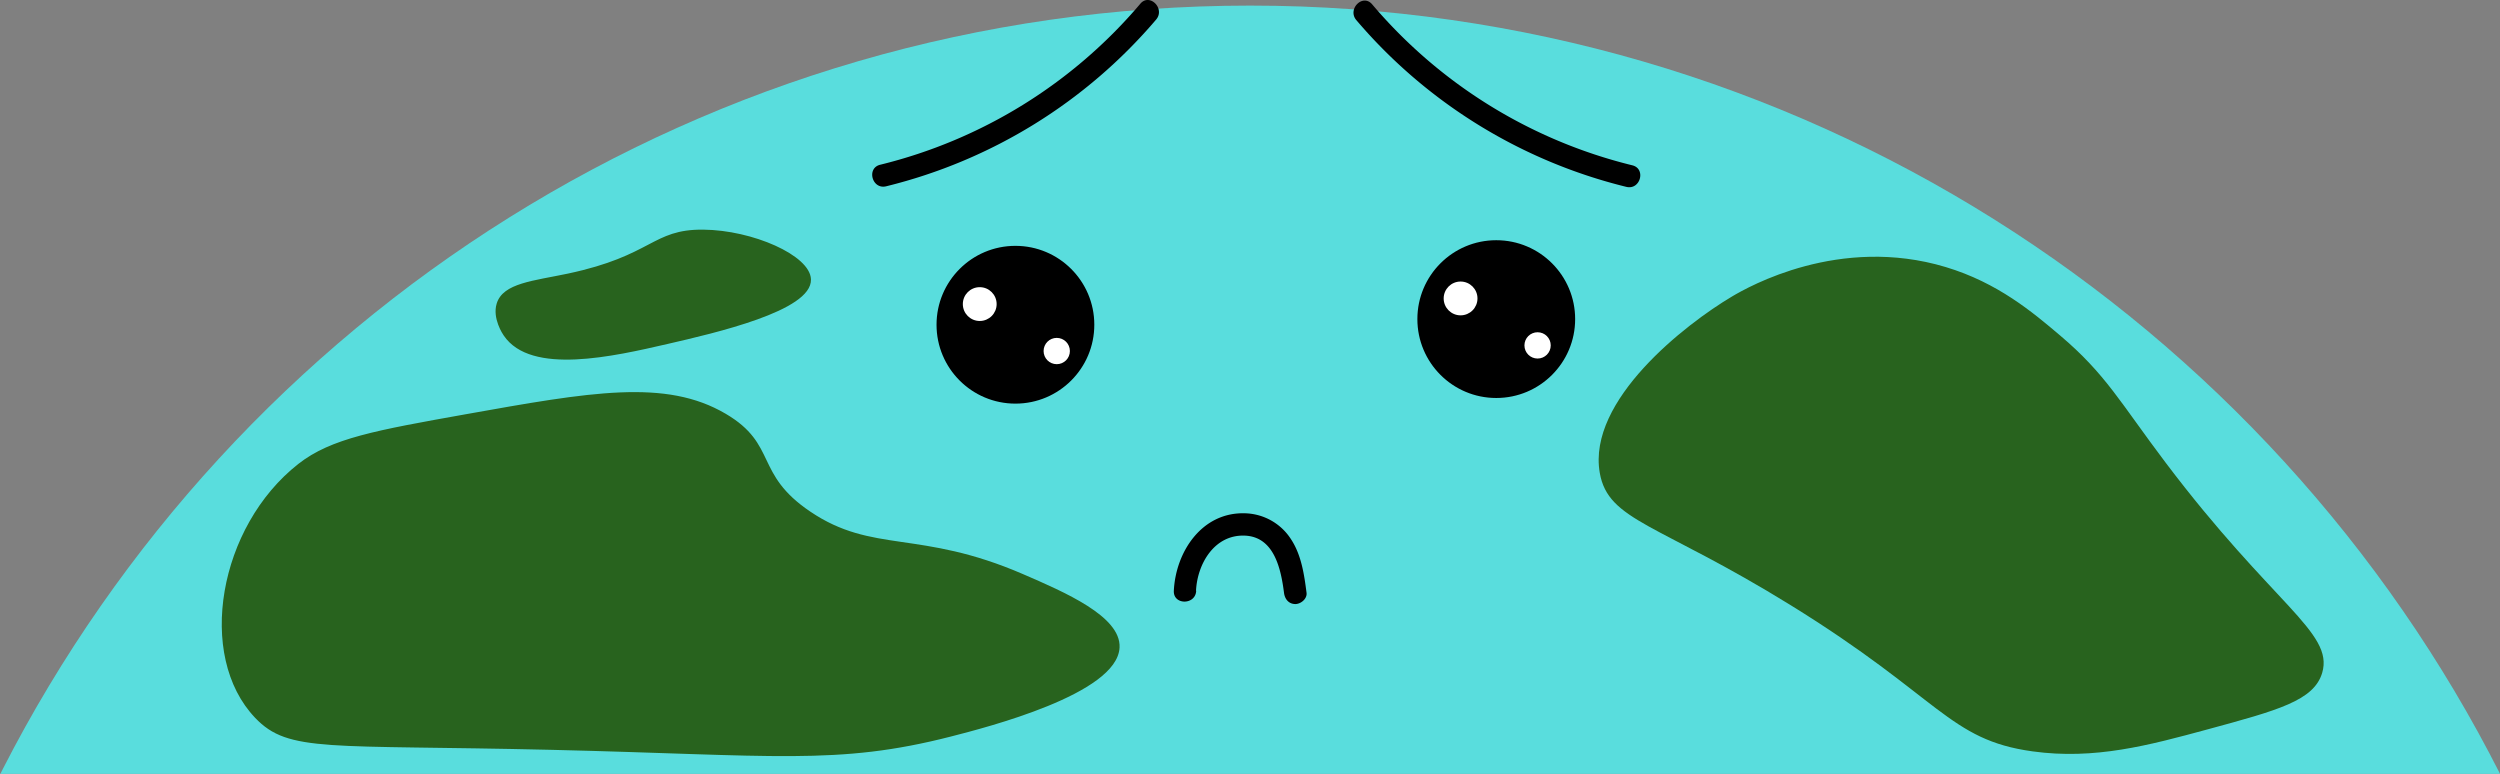 <svg xmlns="http://www.w3.org/2000/svg" viewBox="0 0 1331 412" id="el_eQ7eHj7P2">
    <rect x="0" y="0" width="1331" height="412" fill="#808080" stroke="none"/>
    <style>@-webkit-keyframes kf_el_fYfEte7AAdu_an_wz14UUvMk{16.67%{-webkit-transform: translate(1014.991px, 87.421px) translate(-1014.991px, -87.421px) translate(0px, 0px);transform: translate(1014.991px, 87.421px) translate(-1014.991px, -87.421px) translate(0px, 0px);}33.33%{-webkit-transform: translate(1014.991px, 87.421px) translate(-1014.991px, -87.421px) translate(0px, 20px);transform: translate(1014.991px, 87.421px) translate(-1014.991px, -87.421px) translate(0px, 20px);}50%{-webkit-transform: translate(1014.991px, 87.421px) translate(-1014.991px, -87.421px) translate(0px, 0px);transform: translate(1014.991px, 87.421px) translate(-1014.991px, -87.421px) translate(0px, 0px);}66.67%{-webkit-transform: translate(1014.991px, 87.421px) translate(-1014.991px, -87.421px) translate(0px, 20px);transform: translate(1014.991px, 87.421px) translate(-1014.991px, -87.421px) translate(0px, 20px);}83.33%{-webkit-transform: translate(1014.991px, 87.421px) translate(-1014.991px, -87.421px) translate(0px, 0px);transform: translate(1014.991px, 87.421px) translate(-1014.991px, -87.421px) translate(0px, 0px);}0%{-webkit-transform: translate(1014.991px, 87.421px) translate(-1014.991px, -87.421px) translate(0px, 0px);transform: translate(1014.991px, 87.421px) translate(-1014.991px, -87.421px) translate(0px, 0px);}100%{-webkit-transform: translate(1014.991px, 87.421px) translate(-1014.991px, -87.421px) translate(0px, 0px);transform: translate(1014.991px, 87.421px) translate(-1014.991px, -87.421px) translate(0px, 0px);}}@keyframes kf_el_fYfEte7AAdu_an_wz14UUvMk{16.67%{-webkit-transform: translate(1014.991px, 87.421px) translate(-1014.991px, -87.421px) translate(0px, 0px);transform: translate(1014.991px, 87.421px) translate(-1014.991px, -87.421px) translate(0px, 0px);}33.33%{-webkit-transform: translate(1014.991px, 87.421px) translate(-1014.991px, -87.421px) translate(0px, 20px);transform: translate(1014.991px, 87.421px) translate(-1014.991px, -87.421px) translate(0px, 20px);}50%{-webkit-transform: translate(1014.991px, 87.421px) translate(-1014.991px, -87.421px) translate(0px, 0px);transform: translate(1014.991px, 87.421px) translate(-1014.991px, -87.421px) translate(0px, 0px);}66.67%{-webkit-transform: translate(1014.991px, 87.421px) translate(-1014.991px, -87.421px) translate(0px, 20px);transform: translate(1014.991px, 87.421px) translate(-1014.991px, -87.421px) translate(0px, 20px);}83.33%{-webkit-transform: translate(1014.991px, 87.421px) translate(-1014.991px, -87.421px) translate(0px, 0px);transform: translate(1014.991px, 87.421px) translate(-1014.991px, -87.421px) translate(0px, 0px);}0%{-webkit-transform: translate(1014.991px, 87.421px) translate(-1014.991px, -87.421px) translate(0px, 0px);transform: translate(1014.991px, 87.421px) translate(-1014.991px, -87.421px) translate(0px, 0px);}100%{-webkit-transform: translate(1014.991px, 87.421px) translate(-1014.991px, -87.421px) translate(0px, 0px);transform: translate(1014.991px, 87.421px) translate(-1014.991px, -87.421px) translate(0px, 0px);}}@-webkit-keyframes kf_el_lTjweR1XBRU_an_kThBsT7j0{16.67%{-webkit-transform: translate(758.753px, 87.112px) translate(-758.753px, -87.112px) translate(0px, 0px);transform: translate(758.753px, 87.112px) translate(-758.753px, -87.112px) translate(0px, 0px);}33.33%{-webkit-transform: translate(758.753px, 87.112px) translate(-758.753px, -87.112px) translate(0px, 20px);transform: translate(758.753px, 87.112px) translate(-758.753px, -87.112px) translate(0px, 20px);}50%{-webkit-transform: translate(758.753px, 87.112px) translate(-758.753px, -87.112px) translate(0px, 0px);transform: translate(758.753px, 87.112px) translate(-758.753px, -87.112px) translate(0px, 0px);}66.67%{-webkit-transform: translate(758.753px, 87.112px) translate(-758.753px, -87.112px) translate(0px, 20px);transform: translate(758.753px, 87.112px) translate(-758.753px, -87.112px) translate(0px, 20px);}83.33%{-webkit-transform: translate(758.753px, 87.112px) translate(-758.753px, -87.112px) translate(0px, 0px);transform: translate(758.753px, 87.112px) translate(-758.753px, -87.112px) translate(0px, 0px);}0%{-webkit-transform: translate(758.753px, 87.112px) translate(-758.753px, -87.112px) translate(0px, 0px);transform: translate(758.753px, 87.112px) translate(-758.753px, -87.112px) translate(0px, 0px);}100%{-webkit-transform: translate(758.753px, 87.112px) translate(-758.753px, -87.112px) translate(0px, 0px);transform: translate(758.753px, 87.112px) translate(-758.753px, -87.112px) translate(0px, 0px);}}@keyframes kf_el_lTjweR1XBRU_an_kThBsT7j0{16.67%{-webkit-transform: translate(758.753px, 87.112px) translate(-758.753px, -87.112px) translate(0px, 0px);transform: translate(758.753px, 87.112px) translate(-758.753px, -87.112px) translate(0px, 0px);}33.33%{-webkit-transform: translate(758.753px, 87.112px) translate(-758.753px, -87.112px) translate(0px, 20px);transform: translate(758.753px, 87.112px) translate(-758.753px, -87.112px) translate(0px, 20px);}50%{-webkit-transform: translate(758.753px, 87.112px) translate(-758.753px, -87.112px) translate(0px, 0px);transform: translate(758.753px, 87.112px) translate(-758.753px, -87.112px) translate(0px, 0px);}66.67%{-webkit-transform: translate(758.753px, 87.112px) translate(-758.753px, -87.112px) translate(0px, 20px);transform: translate(758.753px, 87.112px) translate(-758.753px, -87.112px) translate(0px, 20px);}83.33%{-webkit-transform: translate(758.753px, 87.112px) translate(-758.753px, -87.112px) translate(0px, 0px);transform: translate(758.753px, 87.112px) translate(-758.753px, -87.112px) translate(0px, 0px);}0%{-webkit-transform: translate(758.753px, 87.112px) translate(-758.753px, -87.112px) translate(0px, 0px);transform: translate(758.753px, 87.112px) translate(-758.753px, -87.112px) translate(0px, 0px);}100%{-webkit-transform: translate(758.753px, 87.112px) translate(-758.753px, -87.112px) translate(0px, 0px);transform: translate(758.753px, 87.112px) translate(-758.753px, -87.112px) translate(0px, 0px);}}@-webkit-keyframes kf_el_QZUnsjOc1l5_an_ZWnX_u28F{16.67%{-webkit-transform: translate(919.332px, 350.368px) translate(-919.332px, -350.368px) translate(0px, 10px);transform: translate(919.332px, 350.368px) translate(-919.332px, -350.368px) translate(0px, 10px);}33.33%{-webkit-transform: translate(919.332px, 350.368px) translate(-919.332px, -350.368px) translate(0px, 0px);transform: translate(919.332px, 350.368px) translate(-919.332px, -350.368px) translate(0px, 0px);}50%{-webkit-transform: translate(919.332px, 350.368px) translate(-919.332px, -350.368px) translate(0px, 10px);transform: translate(919.332px, 350.368px) translate(-919.332px, -350.368px) translate(0px, 10px);}66.67%{-webkit-transform: translate(919.332px, 350.368px) translate(-919.332px, -350.368px) translate(0px, 0px);transform: translate(919.332px, 350.368px) translate(-919.332px, -350.368px) translate(0px, 0px);}83.33%{-webkit-transform: translate(919.332px, 350.368px) translate(-919.332px, -350.368px) translate(0px, 10px);transform: translate(919.332px, 350.368px) translate(-919.332px, -350.368px) translate(0px, 10px);}0%{-webkit-transform: translate(919.332px, 350.368px) translate(-919.332px, -350.368px) translate(0px, 10px);transform: translate(919.332px, 350.368px) translate(-919.332px, -350.368px) translate(0px, 10px);}100%{-webkit-transform: translate(919.332px, 350.368px) translate(-919.332px, -350.368px) translate(0px, 10px);transform: translate(919.332px, 350.368px) translate(-919.332px, -350.368px) translate(0px, 10px);}}@keyframes kf_el_QZUnsjOc1l5_an_ZWnX_u28F{16.67%{-webkit-transform: translate(919.332px, 350.368px) translate(-919.332px, -350.368px) translate(0px, 10px);transform: translate(919.332px, 350.368px) translate(-919.332px, -350.368px) translate(0px, 10px);}33.33%{-webkit-transform: translate(919.332px, 350.368px) translate(-919.332px, -350.368px) translate(0px, 0px);transform: translate(919.332px, 350.368px) translate(-919.332px, -350.368px) translate(0px, 0px);}50%{-webkit-transform: translate(919.332px, 350.368px) translate(-919.332px, -350.368px) translate(0px, 10px);transform: translate(919.332px, 350.368px) translate(-919.332px, -350.368px) translate(0px, 10px);}66.67%{-webkit-transform: translate(919.332px, 350.368px) translate(-919.332px, -350.368px) translate(0px, 0px);transform: translate(919.332px, 350.368px) translate(-919.332px, -350.368px) translate(0px, 0px);}83.33%{-webkit-transform: translate(919.332px, 350.368px) translate(-919.332px, -350.368px) translate(0px, 10px);transform: translate(919.332px, 350.368px) translate(-919.332px, -350.368px) translate(0px, 10px);}0%{-webkit-transform: translate(919.332px, 350.368px) translate(-919.332px, -350.368px) translate(0px, 10px);transform: translate(919.332px, 350.368px) translate(-919.332px, -350.368px) translate(0px, 10px);}100%{-webkit-transform: translate(919.332px, 350.368px) translate(-919.332px, -350.368px) translate(0px, 10px);transform: translate(919.332px, 350.368px) translate(-919.332px, -350.368px) translate(0px, 10px);}}@-webkit-keyframes kf_el_BU2d9ce8kB_an_3q4s2wIEJ{6.67%{-webkit-transform: translate(807.11px, 182.39px) translate(-807.11px, -182.39px) translate(5px, -5px);transform: translate(807.11px, 182.39px) translate(-807.11px, -182.39px) translate(5px, -5px);}23.33%{-webkit-transform: translate(807.11px, 182.39px) translate(-807.11px, -182.39px) translate(0px, 0px);transform: translate(807.11px, 182.39px) translate(-807.11px, -182.39px) translate(0px, 0px);}40%{-webkit-transform: translate(807.11px, 182.39px) translate(-807.11px, -182.39px) translate(5px, -5px);transform: translate(807.11px, 182.39px) translate(-807.11px, -182.39px) translate(5px, -5px);}56.67%{-webkit-transform: translate(807.11px, 182.39px) translate(-807.11px, -182.39px) translate(0px, 0px);transform: translate(807.11px, 182.39px) translate(-807.11px, -182.39px) translate(0px, 0px);}73.33%{-webkit-transform: translate(807.11px, 182.39px) translate(-807.11px, -182.39px) translate(5px, -5px);transform: translate(807.11px, 182.39px) translate(-807.11px, -182.39px) translate(5px, -5px);}0%{-webkit-transform: translate(807.11px, 182.39px) translate(-807.11px, -182.39px) translate(5px, -5px);transform: translate(807.11px, 182.39px) translate(-807.11px, -182.39px) translate(5px, -5px);}100%{-webkit-transform: translate(807.11px, 182.39px) translate(-807.11px, -182.39px) translate(5px, -5px);transform: translate(807.11px, 182.39px) translate(-807.11px, -182.39px) translate(5px, -5px);}}@keyframes kf_el_BU2d9ce8kB_an_3q4s2wIEJ{6.67%{-webkit-transform: translate(807.11px, 182.39px) translate(-807.11px, -182.39px) translate(5px, -5px);transform: translate(807.11px, 182.39px) translate(-807.11px, -182.39px) translate(5px, -5px);}23.33%{-webkit-transform: translate(807.11px, 182.39px) translate(-807.11px, -182.39px) translate(0px, 0px);transform: translate(807.11px, 182.39px) translate(-807.11px, -182.39px) translate(0px, 0px);}40%{-webkit-transform: translate(807.11px, 182.39px) translate(-807.11px, -182.39px) translate(5px, -5px);transform: translate(807.11px, 182.39px) translate(-807.11px, -182.39px) translate(5px, -5px);}56.67%{-webkit-transform: translate(807.11px, 182.39px) translate(-807.11px, -182.39px) translate(0px, 0px);transform: translate(807.11px, 182.39px) translate(-807.11px, -182.39px) translate(0px, 0px);}73.33%{-webkit-transform: translate(807.11px, 182.39px) translate(-807.11px, -182.39px) translate(5px, -5px);transform: translate(807.11px, 182.39px) translate(-807.11px, -182.39px) translate(5px, -5px);}0%{-webkit-transform: translate(807.11px, 182.39px) translate(-807.11px, -182.39px) translate(5px, -5px);transform: translate(807.11px, 182.39px) translate(-807.11px, -182.39px) translate(5px, -5px);}100%{-webkit-transform: translate(807.11px, 182.39px) translate(-807.11px, -182.39px) translate(5px, -5px);transform: translate(807.11px, 182.39px) translate(-807.11px, -182.39px) translate(5px, -5px);}}@-webkit-keyframes kf_el_GZ13ceM0MN_an_kMynmLBX1{6.67%{-webkit-transform: translate(774.11px, 145.39px) translate(-774.11px, -145.39px) translate(-5px, 5px);transform: translate(774.11px, 145.39px) translate(-774.11px, -145.39px) translate(-5px, 5px);}23.33%{-webkit-transform: translate(774.11px, 145.39px) translate(-774.11px, -145.39px) translate(0px, 0px);transform: translate(774.11px, 145.39px) translate(-774.11px, -145.39px) translate(0px, 0px);}40%{-webkit-transform: translate(774.11px, 145.39px) translate(-774.11px, -145.39px) translate(-5px, 5px);transform: translate(774.11px, 145.39px) translate(-774.11px, -145.39px) translate(-5px, 5px);}56.67%{-webkit-transform: translate(774.11px, 145.39px) translate(-774.11px, -145.39px) translate(0px, 0px);transform: translate(774.11px, 145.39px) translate(-774.11px, -145.39px) translate(0px, 0px);}73.33%{-webkit-transform: translate(774.11px, 145.39px) translate(-774.11px, -145.39px) translate(-5px, 5px);transform: translate(774.11px, 145.39px) translate(-774.11px, -145.39px) translate(-5px, 5px);}0%{-webkit-transform: translate(774.11px, 145.39px) translate(-774.11px, -145.39px) translate(-5px, 5px);transform: translate(774.11px, 145.39px) translate(-774.11px, -145.39px) translate(-5px, 5px);}100%{-webkit-transform: translate(774.11px, 145.39px) translate(-774.11px, -145.39px) translate(-5px, 5px);transform: translate(774.11px, 145.39px) translate(-774.11px, -145.39px) translate(-5px, 5px);}}@keyframes kf_el_GZ13ceM0MN_an_kMynmLBX1{6.67%{-webkit-transform: translate(774.11px, 145.39px) translate(-774.11px, -145.39px) translate(-5px, 5px);transform: translate(774.11px, 145.39px) translate(-774.11px, -145.39px) translate(-5px, 5px);}23.33%{-webkit-transform: translate(774.11px, 145.39px) translate(-774.11px, -145.39px) translate(0px, 0px);transform: translate(774.11px, 145.39px) translate(-774.11px, -145.39px) translate(0px, 0px);}40%{-webkit-transform: translate(774.11px, 145.39px) translate(-774.11px, -145.39px) translate(-5px, 5px);transform: translate(774.11px, 145.39px) translate(-774.11px, -145.39px) translate(-5px, 5px);}56.67%{-webkit-transform: translate(774.11px, 145.39px) translate(-774.11px, -145.39px) translate(0px, 0px);transform: translate(774.11px, 145.39px) translate(-774.11px, -145.39px) translate(0px, 0px);}73.33%{-webkit-transform: translate(774.11px, 145.39px) translate(-774.11px, -145.39px) translate(-5px, 5px);transform: translate(774.11px, 145.39px) translate(-774.11px, -145.39px) translate(-5px, 5px);}0%{-webkit-transform: translate(774.11px, 145.39px) translate(-774.11px, -145.39px) translate(-5px, 5px);transform: translate(774.11px, 145.39px) translate(-774.11px, -145.39px) translate(-5px, 5px);}100%{-webkit-transform: translate(774.11px, 145.39px) translate(-774.11px, -145.39px) translate(-5px, 5px);transform: translate(774.11px, 145.39px) translate(-774.11px, -145.39px) translate(-5px, 5px);}}@-webkit-keyframes kf_el_6pf3MXPoVQ_an_thG6wXOXH{6.67%{-webkit-transform: translate(551.11px, 185.39px) translate(-551.11px, -185.39px) translate(5px, -5px);transform: translate(551.11px, 185.39px) translate(-551.11px, -185.39px) translate(5px, -5px);}23.33%{-webkit-transform: translate(551.11px, 185.39px) translate(-551.11px, -185.39px) translate(0px, 0px);transform: translate(551.11px, 185.39px) translate(-551.11px, -185.39px) translate(0px, 0px);}40%{-webkit-transform: translate(551.11px, 185.39px) translate(-551.11px, -185.39px) translate(5px, -5px);transform: translate(551.11px, 185.39px) translate(-551.11px, -185.39px) translate(5px, -5px);}56.67%{-webkit-transform: translate(551.11px, 185.39px) translate(-551.11px, -185.39px) translate(0px, 0px);transform: translate(551.11px, 185.39px) translate(-551.11px, -185.39px) translate(0px, 0px);}73.33%{-webkit-transform: translate(551.11px, 185.39px) translate(-551.11px, -185.39px) translate(5px, -5px);transform: translate(551.11px, 185.39px) translate(-551.11px, -185.39px) translate(5px, -5px);}0%{-webkit-transform: translate(551.11px, 185.39px) translate(-551.11px, -185.39px) translate(5px, -5px);transform: translate(551.11px, 185.39px) translate(-551.11px, -185.39px) translate(5px, -5px);}100%{-webkit-transform: translate(551.11px, 185.39px) translate(-551.11px, -185.39px) translate(5px, -5px);transform: translate(551.11px, 185.39px) translate(-551.11px, -185.39px) translate(5px, -5px);}}@keyframes kf_el_6pf3MXPoVQ_an_thG6wXOXH{6.67%{-webkit-transform: translate(551.11px, 185.39px) translate(-551.11px, -185.39px) translate(5px, -5px);transform: translate(551.11px, 185.39px) translate(-551.11px, -185.39px) translate(5px, -5px);}23.33%{-webkit-transform: translate(551.11px, 185.39px) translate(-551.11px, -185.39px) translate(0px, 0px);transform: translate(551.11px, 185.39px) translate(-551.11px, -185.39px) translate(0px, 0px);}40%{-webkit-transform: translate(551.11px, 185.39px) translate(-551.11px, -185.39px) translate(5px, -5px);transform: translate(551.11px, 185.39px) translate(-551.11px, -185.39px) translate(5px, -5px);}56.67%{-webkit-transform: translate(551.11px, 185.39px) translate(-551.11px, -185.39px) translate(0px, 0px);transform: translate(551.11px, 185.39px) translate(-551.11px, -185.39px) translate(0px, 0px);}73.33%{-webkit-transform: translate(551.11px, 185.39px) translate(-551.11px, -185.39px) translate(5px, -5px);transform: translate(551.11px, 185.39px) translate(-551.11px, -185.39px) translate(5px, -5px);}0%{-webkit-transform: translate(551.11px, 185.39px) translate(-551.11px, -185.39px) translate(5px, -5px);transform: translate(551.11px, 185.39px) translate(-551.11px, -185.39px) translate(5px, -5px);}100%{-webkit-transform: translate(551.11px, 185.39px) translate(-551.11px, -185.39px) translate(5px, -5px);transform: translate(551.11px, 185.39px) translate(-551.11px, -185.39px) translate(5px, -5px);}}@-webkit-keyframes kf_el_Xm0ryZQ16a_an_utVvBC2Ai{6.67%{-webkit-transform: translate(518.11px, 148.39px) translate(-518.11px, -148.39px) translate(-5px, 5px);transform: translate(518.11px, 148.39px) translate(-518.11px, -148.39px) translate(-5px, 5px);}23.33%{-webkit-transform: translate(518.11px, 148.39px) translate(-518.11px, -148.39px) translate(0px, 0px);transform: translate(518.11px, 148.39px) translate(-518.11px, -148.39px) translate(0px, 0px);}40%{-webkit-transform: translate(518.11px, 148.39px) translate(-518.11px, -148.39px) translate(-5px, 5px);transform: translate(518.11px, 148.39px) translate(-518.11px, -148.39px) translate(-5px, 5px);}56.67%{-webkit-transform: translate(518.11px, 148.39px) translate(-518.11px, -148.39px) translate(0px, 0px);transform: translate(518.11px, 148.39px) translate(-518.11px, -148.39px) translate(0px, 0px);}73.33%{-webkit-transform: translate(518.11px, 148.39px) translate(-518.11px, -148.39px) translate(-5px, 5px);transform: translate(518.11px, 148.39px) translate(-518.11px, -148.39px) translate(-5px, 5px);}0%{-webkit-transform: translate(518.11px, 148.39px) translate(-518.11px, -148.39px) translate(-5px, 5px);transform: translate(518.11px, 148.39px) translate(-518.11px, -148.39px) translate(-5px, 5px);}100%{-webkit-transform: translate(518.11px, 148.39px) translate(-518.11px, -148.39px) translate(-5px, 5px);transform: translate(518.11px, 148.39px) translate(-518.11px, -148.39px) translate(-5px, 5px);}}@keyframes kf_el_Xm0ryZQ16a_an_utVvBC2Ai{6.67%{-webkit-transform: translate(518.11px, 148.39px) translate(-518.11px, -148.39px) translate(-5px, 5px);transform: translate(518.11px, 148.39px) translate(-518.11px, -148.39px) translate(-5px, 5px);}23.33%{-webkit-transform: translate(518.11px, 148.39px) translate(-518.11px, -148.39px) translate(0px, 0px);transform: translate(518.11px, 148.39px) translate(-518.11px, -148.39px) translate(0px, 0px);}40%{-webkit-transform: translate(518.11px, 148.39px) translate(-518.11px, -148.39px) translate(-5px, 5px);transform: translate(518.11px, 148.39px) translate(-518.11px, -148.39px) translate(-5px, 5px);}56.67%{-webkit-transform: translate(518.11px, 148.39px) translate(-518.11px, -148.39px) translate(0px, 0px);transform: translate(518.11px, 148.39px) translate(-518.11px, -148.39px) translate(0px, 0px);}73.33%{-webkit-transform: translate(518.11px, 148.39px) translate(-518.11px, -148.39px) translate(-5px, 5px);transform: translate(518.11px, 148.39px) translate(-518.11px, -148.39px) translate(-5px, 5px);}0%{-webkit-transform: translate(518.11px, 148.39px) translate(-518.11px, -148.39px) translate(-5px, 5px);transform: translate(518.11px, 148.39px) translate(-518.11px, -148.39px) translate(-5px, 5px);}100%{-webkit-transform: translate(518.11px, 148.39px) translate(-518.11px, -148.39px) translate(-5px, 5px);transform: translate(518.11px, 148.39px) translate(-518.11px, -148.39px) translate(-5px, 5px);}}#el_eQ7eHj7P2 *{-webkit-animation-duration: 1s;animation-duration: 1s;-webkit-animation-iteration-count: infinite;animation-iteration-count: infinite;-webkit-animation-timing-function: cubic-bezier(0, 0, 1, 1);animation-timing-function: cubic-bezier(0, 0, 1, 1);}#el_QGRO_G4BGJ{fill: #59dddd;-webkit-transform: translate(-294.39px, -87.11px);transform: translate(-294.39px, -87.11px);}#el_xWnUmlc0in{fill: #28631e;stroke: #28631e;stroke-miterlimit: 10;-webkit-transform: translate(-294.39px, -87.11px);transform: translate(-294.39px, -87.11px);}#el_gLTYFzOlcS{fill: #28631e;stroke: #28631e;stroke-miterlimit: 10;-webkit-transform: translate(-294.39px, -87.11px);transform: translate(-294.39px, -87.11px);}#el_QwlPrHOVru{fill: #28631e;stroke: #28631e;stroke-miterlimit: 10;-webkit-transform: translate(-294.39px, -87.11px);transform: translate(-294.39px, -87.11px);}#el_B_BtNwqV5R{stroke-miterlimit: 10;stroke: #000;}#el_wLcz_7VJj0{stroke-miterlimit: 10;stroke: #000;}#el_Xm0ryZQ16a{stroke-miterlimit: 10;fill: #fff;stroke: #fff;}#el_6pf3MXPoVQ{stroke-miterlimit: 10;fill: #fff;stroke: #fff;}#el_GZ13ceM0MN{stroke-miterlimit: 10;fill: #fff;stroke: #fff;}#el_BU2d9ce8kB{stroke-miterlimit: 10;fill: #fff;stroke: #fff;}#el_lTjweR1XBRU{-webkit-transform: translate(-294.39px, -87.11px);transform: translate(-294.39px, -87.11px);}#el_fYfEte7AAdu{-webkit-transform: translate(-294.39px, -87.11px);transform: translate(-294.39px, -87.11px);}#el_QZUnsjOc1l5{-webkit-transform: translate(-294.39px, -87.11px);transform: translate(-294.39px, -87.11px);}#el_Xm0ryZQ16a_an_utVvBC2Ai{-webkit-animation-fill-mode: backwards;animation-fill-mode: backwards;-webkit-transform: translate(518.11px, 148.39px) translate(-518.11px, -148.39px) translate(-5px, 5px);transform: translate(518.11px, 148.39px) translate(-518.11px, -148.39px) translate(-5px, 5px);-webkit-animation-name: kf_el_Xm0ryZQ16a_an_utVvBC2Ai;animation-name: kf_el_Xm0ryZQ16a_an_utVvBC2Ai;-webkit-animation-timing-function: cubic-bezier(0, 0, 1, 1);animation-timing-function: cubic-bezier(0, 0, 1, 1);}#el_6pf3MXPoVQ_an_thG6wXOXH{-webkit-animation-fill-mode: backwards;animation-fill-mode: backwards;-webkit-transform: translate(551.11px, 185.39px) translate(-551.11px, -185.39px) translate(5px, -5px);transform: translate(551.11px, 185.39px) translate(-551.11px, -185.39px) translate(5px, -5px);-webkit-animation-name: kf_el_6pf3MXPoVQ_an_thG6wXOXH;animation-name: kf_el_6pf3MXPoVQ_an_thG6wXOXH;-webkit-animation-timing-function: cubic-bezier(0, 0, 1, 1);animation-timing-function: cubic-bezier(0, 0, 1, 1);}#el_GZ13ceM0MN_an_kMynmLBX1{-webkit-animation-fill-mode: backwards;animation-fill-mode: backwards;-webkit-transform: translate(774.11px, 145.39px) translate(-774.11px, -145.39px) translate(-5px, 5px);transform: translate(774.11px, 145.39px) translate(-774.11px, -145.39px) translate(-5px, 5px);-webkit-animation-name: kf_el_GZ13ceM0MN_an_kMynmLBX1;animation-name: kf_el_GZ13ceM0MN_an_kMynmLBX1;-webkit-animation-timing-function: cubic-bezier(0, 0, 1, 1);animation-timing-function: cubic-bezier(0, 0, 1, 1);}#el_BU2d9ce8kB_an_3q4s2wIEJ{-webkit-animation-fill-mode: backwards;animation-fill-mode: backwards;-webkit-transform: translate(807.11px, 182.39px) translate(-807.11px, -182.39px) translate(5px, -5px);transform: translate(807.11px, 182.39px) translate(-807.11px, -182.39px) translate(5px, -5px);-webkit-animation-name: kf_el_BU2d9ce8kB_an_3q4s2wIEJ;animation-name: kf_el_BU2d9ce8kB_an_3q4s2wIEJ;-webkit-animation-timing-function: cubic-bezier(0, 0, 1, 1);animation-timing-function: cubic-bezier(0, 0, 1, 1);}#el_QZUnsjOc1l5_an_ZWnX_u28F{-webkit-animation-fill-mode: backwards;animation-fill-mode: backwards;-webkit-transform: translate(919.332px, 350.368px) translate(-919.332px, -350.368px) translate(0px, 10px);transform: translate(919.332px, 350.368px) translate(-919.332px, -350.368px) translate(0px, 10px);-webkit-animation-name: kf_el_QZUnsjOc1l5_an_ZWnX_u28F;animation-name: kf_el_QZUnsjOc1l5_an_ZWnX_u28F;-webkit-animation-timing-function: cubic-bezier(0, 0, 1, 1);animation-timing-function: cubic-bezier(0, 0, 1, 1);}#el_lTjweR1XBRU_an_kThBsT7j0{-webkit-animation-fill-mode: backwards;animation-fill-mode: backwards;-webkit-transform: translate(758.753px, 87.112px) translate(-758.753px, -87.112px) translate(0px, 0px);transform: translate(758.753px, 87.112px) translate(-758.753px, -87.112px) translate(0px, 0px);-webkit-animation-name: kf_el_lTjweR1XBRU_an_kThBsT7j0;animation-name: kf_el_lTjweR1XBRU_an_kThBsT7j0;-webkit-animation-timing-function: cubic-bezier(0, 0, 1, 1);animation-timing-function: cubic-bezier(0, 0, 1, 1);}#el_fYfEte7AAdu_an_wz14UUvMk{-webkit-animation-fill-mode: backwards;animation-fill-mode: backwards;-webkit-transform: translate(1014.991px, 87.421px) translate(-1014.991px, -87.421px) translate(0px, 0px);transform: translate(1014.991px, 87.421px) translate(-1014.991px, -87.421px) translate(0px, 0px);-webkit-animation-name: kf_el_fYfEte7AAdu_an_wz14UUvMk;animation-name: kf_el_fYfEte7AAdu_an_wz14UUvMk;-webkit-animation-timing-function: cubic-bezier(0, 0, 1, 1);animation-timing-function: cubic-bezier(0, 0, 1, 1);}</style>
    <defs>

    </defs>
    <title>earth</title>
    <g id="el_Wm5SiZTPpu" data-name="Layer 5">
        <path d="M1625.61,499.5C1502.73,256.61,1250.81,90.09,960,90.09c-289.67,0-540.76,165.21-664.17,406.55-.49.95-.95,1.91-1.44,2.86Z" id="el_QGRO_G4BGJ"/>
    </g>
    <g id="el_6mWm5kufZ_" data-name="Layer 6">
        <path d="M838.86,393.24C783.77,369.4,759,382.53,725.51,359.9c-30.15-20.34-17.42-35.84-45-52.06-31.75-18.68-71.5-11.58-138.19.33-47.65,8.51-71.47,12.76-88.73,26.28C411.27,367.6,399.27,436.15,430.65,469c17.58,18.39,37.7,14,157.28,16.82,118.77,2.82,152.13,8.43,212.61-7.07,19.12-4.9,88.37-22.64,89.41-47C890.64,415.64,861.23,402.91,838.86,393.24Z" id="el_xWnUmlc0in"/>
        <path d="M1330.08,229.75c-56.31-16.92-104.59,10.48-113.19,15.57-25,14.81-76.91,55.26-70.3,93.42,4.41,25.42,30.74,26.49,101.28,70.06,80.26,49.57,84.15,71.66,128.68,77.84,33,4.59,61.85-3.24,92.93-11.67,37.67-10.22,56.51-15.33,60.77-29.84,6.19-21.12-26.08-35.66-83.41-111.58-24-31.78-31.63-46.85-56-67.47C1376.28,253.75,1357.75,238.06,1330.08,229.75Z" id="el_gLTYFzOlcS"/>
        <path d="M563,265.47c14.2,21,58,10.88,86.58,4.3,25.64-5.9,76.7-17.66,76.07-33.95-.48-12.38-30.71-25.7-56.84-25.95-27.14-.27-26.61,13.79-72,23.4-18.27,3.87-34.34,5-37.52,15.66C557,256.49,562.47,264.75,563,265.47Z" id="el_QwlPrHOVru"/>
    </g>
    <g id="el_wGy1ahkEL_" data-name="Layer 2">
        <circle cx="540.61" cy="172.89" r="41.5" id="el_B_BtNwqV5R"/>
        <circle cx="796.61" cy="169.89" r="41.5" id="el_wLcz_7VJj0"/>
    </g>
    <g id="el_DSZv7KgrXv" data-name="Layer 4">
        <g id="el_Xm0ryZQ16a_an_utVvBC2Ai" data-animator-group="true" data-animator-type="0">
            <circle cx="526.61" cy="156.89" r="8.5" id="el_Xm0ryZQ16a"/>
        </g>
        <g id="el_6pf3MXPoVQ_an_thG6wXOXH" data-animator-group="true" data-animator-type="0">
            <circle cx="557.61" cy="191.89" r="6.5" id="el_6pf3MXPoVQ"/>
        </g>
        <g id="el_GZ13ceM0MN_an_kMynmLBX1" data-animator-group="true" data-animator-type="0">
            <circle cx="782.61" cy="153.89" r="8.5" id="el_GZ13ceM0MN"/>
        </g>
        <g id="el_BU2d9ce8kB_an_3q4s2wIEJ" data-animator-group="true" data-animator-type="0">
            <circle cx="813.61" cy="188.89" r="6.5" id="el_BU2d9ce8kB"/>
        </g>
    </g>
    <g id="el_dfq_JE4uz4" data-name="Layer 3">
        <g id="el_lTjweR1XBRU_an_kThBsT7j0" data-animator-group="true" data-animator-type="0">
            <path d="M766.16,186.3A274.77,274.77,0,0,0,909.93,97.51c4.92-5.81-3.46-14.28-8.42-8.42A264,264,0,0,1,763,174.82c-7.44,1.81-4.29,13.3,3.17,11.48Z" id="el_lTjweR1XBRU"/>
        </g>
        <g id="el_fYfEte7AAdu_an_wz14UUvMk" data-animator-group="true" data-animator-type="0">
            <path d="M1163.43,175.12A264.06,264.06,0,0,1,1024.91,89.4c-5-5.86-13.34,2.6-8.42,8.41a274.8,274.8,0,0,0,143.77,88.79c7.45,1.82,10.62-9.66,3.17-11.48Z" id="el_fYfEte7AAdu"/>
        </g>
        <g id="el_QZUnsjOc1l5_an_ZWnX_u28F" data-animator-group="true" data-animator-type="0">
            <path d="M931.15,391.64c.68-14.31,9.73-29.88,25.79-29.37,15.86.49,19.44,17.81,21.06,30.49.41,3.21,2.44,5.91,6,5.95,2.91,0,6.36-2.76,6-5.95-1.25-9.73-2.72-20-8.16-28.38a30,30,0,0,0-24.81-14c-22.8-.59-36.71,20.55-37.69,41.28-.37,7.66,11.54,7.64,11.9,0Z" id="el_QZUnsjOc1l5"/>
        </g>
    </g>
</svg>